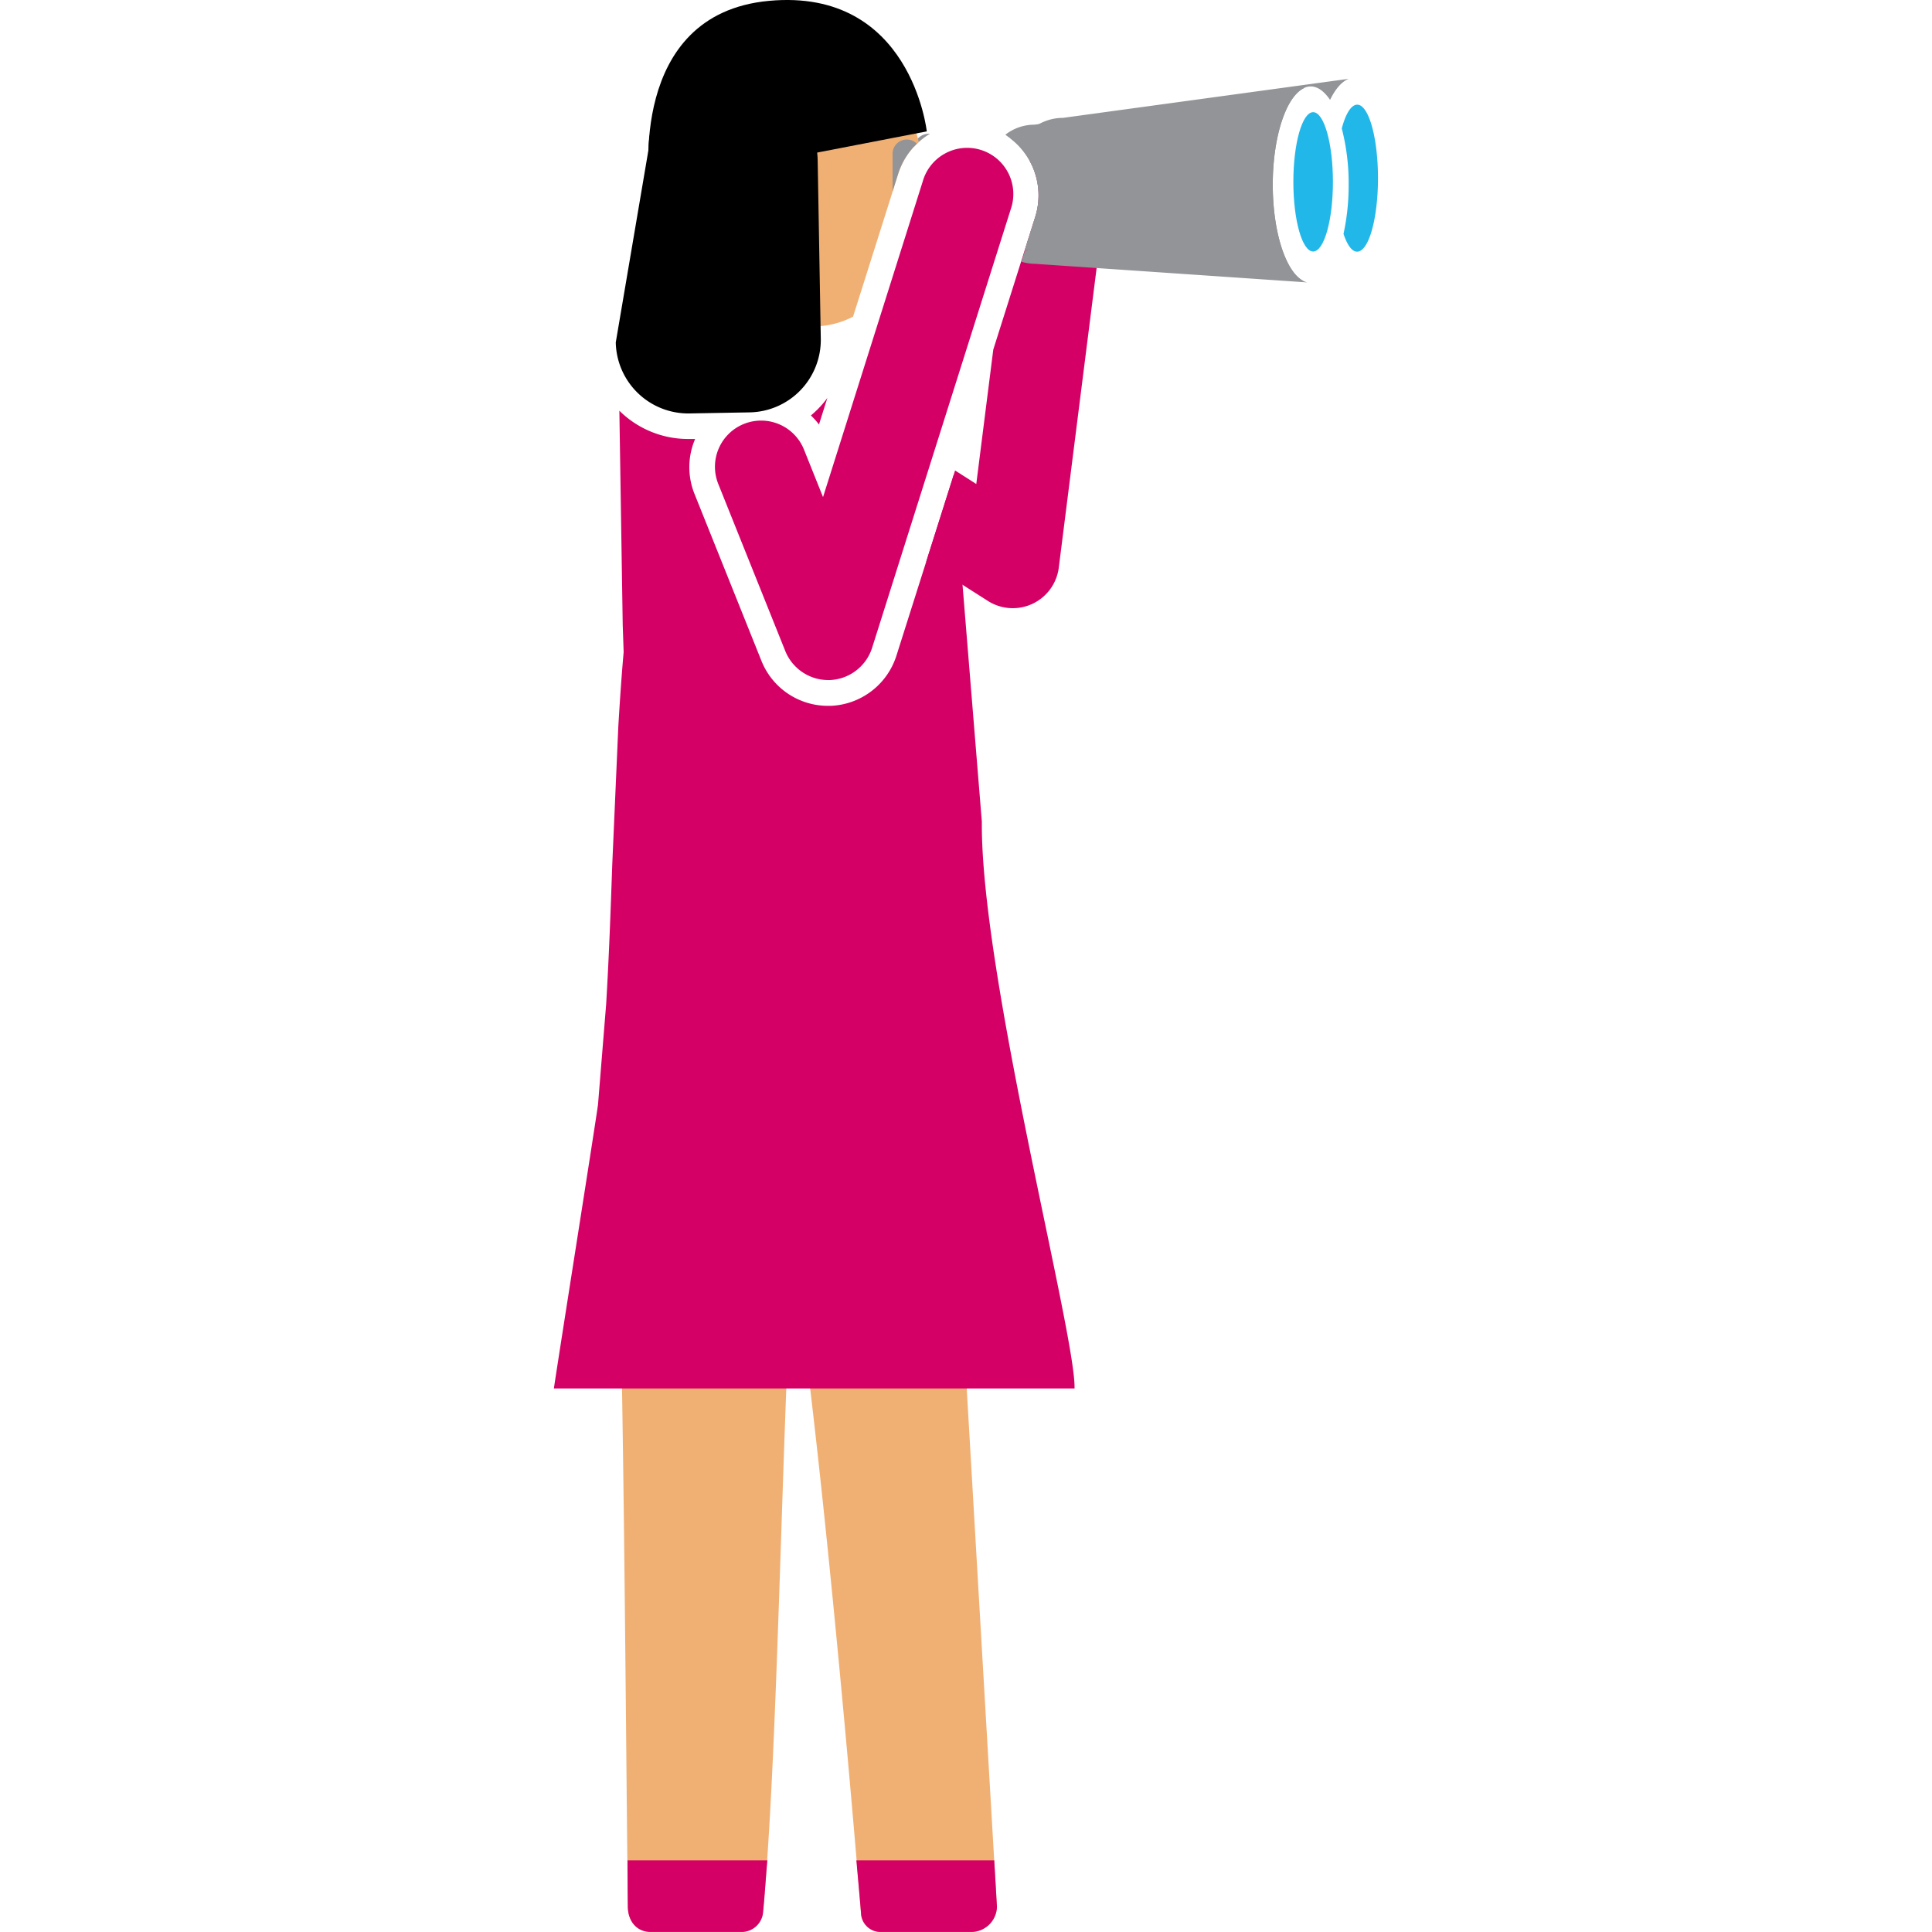 <svg id="Layer_1" data-name="Layer 1" xmlns="http://www.w3.org/2000/svg" viewBox="0 0 500 500"><defs><style>.cls-1,.cls-5{fill:#d50065;}.cls-2,.cls-6{fill:#f0b074;}.cls-2,.cls-5{fill-rule:evenodd;}.cls-3{fill:#929497;}.cls-4{fill:#22b7e9;}</style></defs><path class="cls-1" d="M275.66,38.67a12,12,0,0,0-9.25,2.82,18.47,18.47,0,0,1,1.51,14.64L257.06,90.48l-4.4,34.78-5.49-3.5-7.46,23.59,16,10.2A12,12,0,0,0,274,147L286,52A12,12,0,0,0,275.66,38.67Z"/><path class="cls-2" d="M159.33,290.59l87.38,9L258,493.47a6.69,6.69,0,0,1-6.7,6.53H228a5.06,5.06,0,0,1-5.17-4.9c-3.59-43.92-10.68-121.92-17-165.3-.08-.58-.94-.9-1,0-2.57,46.09-3.67,127.26-7.41,165.26a5.61,5.61,0,0,1-5.73,4.9H168.41c-3.53,0-5.88-2.66-5.93-6.53C161.82,433.62,161.4,348.85,159.33,290.59Z"/><path class="cls-3" d="M263.58,37.63a13.09,13.09,0,0,1,2.19-3.12l-5.3.54A18.87,18.87,0,0,1,263.58,37.63Z"/><path class="cls-3" d="M275.12,30.5a13,13,0,0,0-9.35,4l5.72-.58a7.62,7.62,0,0,1,7.35,7.81v15.5a7.61,7.61,0,0,1-7.35,7.81l-5.72-.58a13,13,0,0,0,9.35,4l62.19,4.24c-4.52-2.3-7.92-12.58-7.92-24.92,0-14,4.4-25.41,9.83-25.41,1.81,0,3.5,1.28,5,3.48,1.36-2.8,3-4.72,4.82-5.45Z"/><path class="cls-3" d="M278.84,57.24V41.74a7.62,7.62,0,0,0-7.35-7.81l-5.72.58a13.09,13.09,0,0,0-2.19,3.12,18.62,18.62,0,0,1,4.34,18.5l-2.5,7.92c.12.13.22.29.35.42l5.72.58A7.61,7.61,0,0,0,278.84,57.24Z"/><path class="cls-3" d="M240.68,34.61a3,3,0,0,0-.31,0,3.89,3.89,0,0,0-3.84,3.4A18.42,18.42,0,0,1,240.68,34.61Z"/><path class="cls-4" d="M351.25,27.09c-1.57,0-3,2.38-4,6.15a56.6,56.6,0,0,1,1.78,14.56,58.73,58.73,0,0,1-1.33,12.72c.95,2.87,2.17,4.61,3.52,4.61,3,0,5.4-8.51,5.4-19S354.23,27.09,351.25,27.09Z"/><path class="cls-5" d="M257.31,481.46l.7,12a6.69,6.69,0,0,1-6.7,6.53H228a5.06,5.06,0,0,1-5.17-4.9c-.37-4.53-.8-9.08-1.2-13.63Z"/><path class="cls-5" d="M198.59,481.46c-.42,4.67-.68,9.23-1.12,13.63a5.6,5.6,0,0,1-5.73,4.9H168.4c-3.52,0-5.87-2.66-5.92-6.53s-.07-7.94-.07-12Z"/><path class="cls-1" d="M254.1,212.63,246.79,123,232,169.67a18.64,18.64,0,0,1-17,13h-.71A18.52,18.52,0,0,1,197.05,171l-17.31-43.17a18.52,18.52,0,0,1,.16-14.22l-1.87,0a25.26,25.26,0,0,1-17.74-7.32l.87,55.48.24,7c-.58,6.51-1,12.9-1.38,19.24l-1.57,35.76c-.42,12-.85,24-1.58,36.14l-2.1,25.88c-.3,2.74-11.08,70.76-11.42,73.55,0,0,132.82,0,134.74,0C278.51,345.75,253.75,252,254.1,212.63Z"/><path class="cls-1" d="M209.86,107.52a19.4,19.4,0,0,1,2.09,2.34l2.17-6.87A25.4,25.4,0,0,1,209.86,107.52Z"/><path class="cls-6" d="M237.79,36.74c-4-16.22-16.83-27.69-31.16-26.61-16.32,1.24-28.33,18.31-26.83,38.13s16.14,37.38,32.47,36.14a22.22,22.22,0,0,0,8.5-2.45l11.71-37A18.52,18.52,0,0,1,237.79,36.74Z"/><path d="M168.12,47.87,239.85,34S235.81-3.2,199,.22,168.12,47.87,168.12,47.87Z"/><path class="cls-3" d="M237.28,37.18A3.68,3.68,0,0,0,231,39.82v9.7l1.45-4.6A18.59,18.59,0,0,1,237.28,37.18Z"/><path class="cls-3" d="M338.33,73.09c-5-1.17-8.94-12-8.94-25.29,0-12.75,3.63-23.27,8.37-25.1l-70.1,9.57a12.18,12.18,0,0,0-7.48,2.6c.45.29.89.6,1.31.92l2.73-.28a7.22,7.22,0,0,1,7,7.42V57.61a7.28,7.28,0,0,1-6,7.32l-.89,2.8a12,12,0,0,0,3.41.54Z"/><path class="cls-3" d="M267.92,56.13l-2.78,8.8a7.28,7.28,0,0,0,6-7.32V42.93a7.22,7.22,0,0,0-7-7.42l-2.73.28A18.6,18.6,0,0,1,267.92,56.13Z"/><ellipse class="cls-4" cx="339.84" cy="47.06" rx="5.12" ry="18.03"/><path class="cls-1" d="M214.3,176h.46a12,12,0,0,0,10.94-8.34L261.59,54.13a11.95,11.95,0,1,0-22.78-7.2L213,128.65l-4.89-12.2a11.95,11.95,0,1,0-22.18,8.9l17.31,43.16A12,12,0,0,0,214.3,176Z"/><path d="M194.05,106.72l-15.69.28a18.77,18.77,0,0,1-19-18.38l8.54-50.29c-.18-10.29,8.24-15,18.53-15.22l6.18-.11a18.77,18.77,0,0,1,19,18.38l.81,46.31A18.76,18.76,0,0,1,194.05,106.72Z"/></svg>